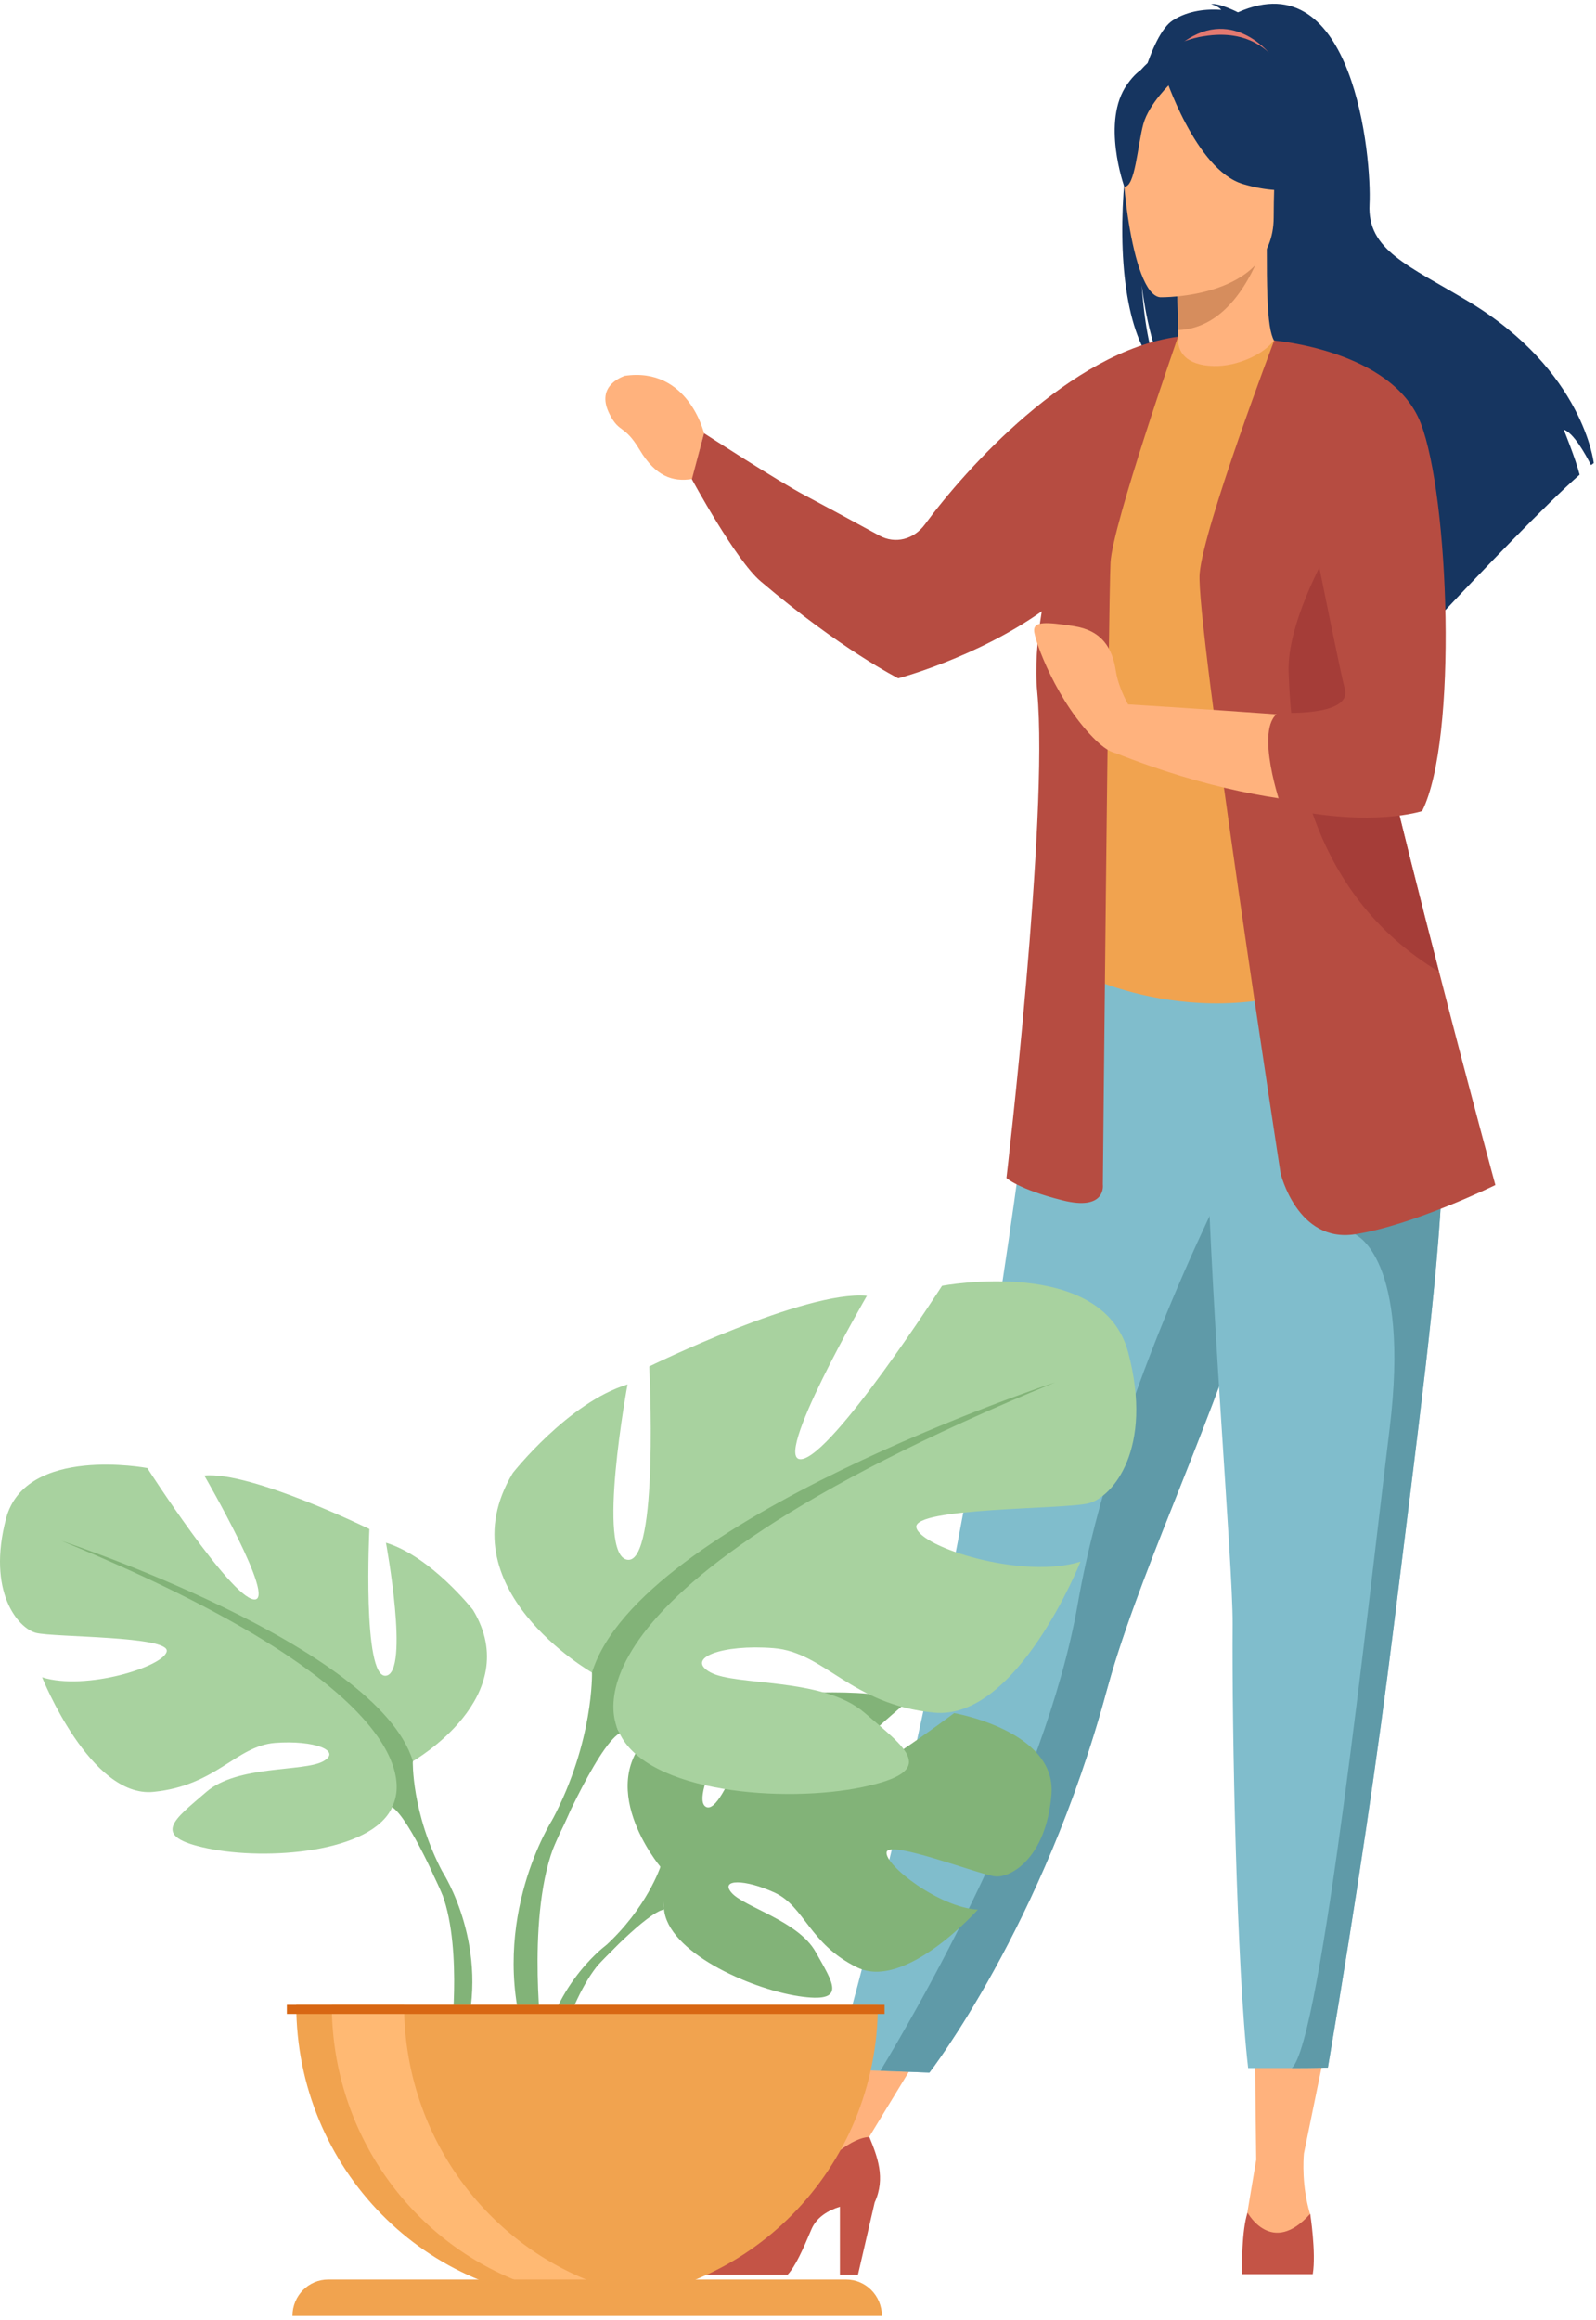 <svg xmlns="http://www.w3.org/2000/svg" width="285" height="414" fill="none"><path fill="#FFB27D" d="M130.982 399.852s12.167-16.137 15.603-23.494l9.468-20.283 12.412 3.537-15.743 25.851-16.446 16.137-5.294-1.748Z"/><path fill="#163560" d="M209.385 3.666c2.876-1.87 6.277-2.073 8.696-1.91-.631-.732-1.823-1.017-1.823-1.017 1.473-.244 4.804 1.464 4.804 1.464 20.688-9.227 23.914 26.054 23.493 34.265-.421 8.21 6.943 10.893 17.707 17.356 20.513 12.316 22.336 28.819 22.336 28.819-.175.122-.315.244-.491.366-1.016-1.992-3.12-5.772-4.874-6.341.071.162 2.104 5.162 2.841 8.048-6.066 5.325-17.392 17.153-25.282 25.567.035-1.626-.035-3.983-.526-5.203l-.981 6.829c-4.208 4.512-7.154 7.682-7.154 7.682.526-6.625-25.842-41.582-39.622-52.069-3.366-5.73-4.523-15.811-4.629-16.624.561 8.007 1.754 12.519 2.805 15.04-11.676-12.48-4.873-57.313 2.7-62.272Z"/><path fill="#FFB27D" d="M209.315 67.97c-.07.04 6.627 4.064 11.677 2.479 4.733-1.504 7.854-8.658 7.784-8.658-1.999-.447-2.595-3.658-2.56-17.438l-.911.204-15.288 3.495s.35 5.569.35 10.813c.035 4.47-.21 8.657-1.052 9.104Z"/><path fill="#E37970" d="M226.602 9.438S219.063.13 209.596 8.95c-.035 0 5.505-1.098 17.006.488Z"/><path fill="#D68D5D" d="M210.017 48.093s.35 5.569.35 10.812c8.556-.285 13.079-9.308 14.938-14.348l-15.288 3.536Z"/><path fill="#163560" d="M226.918 42.647s4.488-8.211 5.575-15.243c.771-5-1.438-23.616-17.532-20.933 0 0-4.664.528-9.082 3.983-3.506 2.723-8.556 8.658-2.91 24.876l1.472 5.487 22.477 1.83Z"/><path fill="#80BDCC" d="m149.075 369.286 8.1.284 8.766.325s20.267-26.136 31.628-68.083c.28-.976.561-1.951.841-2.968 6.207-21.014 19.11-47.435 25.913-71.294 1.087-3.821 2.069-7.398 2.91-10.772.281-1.097.561-2.154.807-3.211 5.014-20.161 6.452-33.412 7.784-47.557l-49.055.447c.035 0-7.889 96.618-37.694 202.829Z"/><path fill="#F1A34F" d="M190.24 172.473s21.004 12.356 45.97 3.252c.28-.122-1.648-111.902-8.731-114.99-1.613 2.357-6.452 4.714-10.765 4.592-4.979-.122-6.592-2.601-6.312-5.284-5.294 3.415-9.537 6.666-9.537 6.666-4.488 9.065-10.625 105.764-10.625 105.764Z"/><path fill="#5F9AA8" d="M235.894 136.785c2.139 3.536 6.242 24.917 16.48 27.599-5.259-15.242-9.292-21.949-9.888-26.624-1.157-8.739-1.192-17.803-.596-26.339-3.436-6.95-5.996-11.747-5.996-11.747-.28-1.138-5.435-19.673-7.118-3.089-1.648 16.625 4.699 36.298 7.118 40.2Z"/><path fill="#FFB27D" d="M207.176 53.052s20.232.406 20.268-14.227c0-14.632 2.629-24.428-10.274-25.282-12.939-.853-15.429 4.715-16.481 9.593-1.051 4.877 1.228 29.428 6.487 29.916Z"/><path fill="#163560" d="M207.913 13.177s5.54 17.153 14.06 19.673c8.521 2.52 12.203-.122 12.203-.122s-6.522-6.015-7.89-16.502c0 .04-14.166-11.178-18.373-3.049Z"/><path fill="#163560" d="M209.315 14.6s-4.137 3.82-5.154 7.56c-1.017 3.74-1.473 11.381-3.401 11.138 0 0-4.173-11.666.526-18.25 4.979-7.033 8.029-.448 8.029-.448Z"/><path fill="#FFB27D" d="M125.722 77.318s-2.84-11.91-14.166-10.243c-1.297.488-5.084 2.236-2.665 6.91 1.788 3.455 2.56 1.667 5.365 6.341 2.805 4.675 5.856 5.731 9.362 5.162l2.104-8.17ZM222.324 397.454c.702-4.39 1.999-11.991 1.999-11.991l-.316-26.949h14.131l-5.294 25.811c-.106 1.179-.386 5.853 1.086 10.771 0 0 1.368 7.154-4.733 7.276-6.066.122-7.539-.528-6.873-4.918Z"/><path fill="#C45446" d="M221.763 405.868h12.658c.631-3.821-.456-10.772-.456-10.772-6.872 7.723-11.185-.203-11.185-.203-1.052 3.049-1.017 9.837-1.017 10.975ZM125.056 405.949h15.603c1.368-1.463 2.665-4.349 4.243-8.089.912-2.154 2.981-3.373 5.084-4.024v12.113h3.226l2.981-12.885c1.998-4.349.456-8.251-.947-11.666-1.613 0-6.311 1.301-14.587 12.398-2.735 3.658-5.715 4.959-8.731 4.837-.035.04-.07.04-.14.081-4.663 2.439-6.206 5.487-6.732 7.235Z"/><path fill="#B64C41" d="M125.722 77.318s13.289 8.618 18.023 11.097c2.7 1.423 8.941 4.796 13.324 7.194 2.806 1.504 6.102.691 8.1-2.032 7.189-9.755 25.948-30.892 45.198-33.493 0 0-11.711 33.534-12.062 40.322-.351 6.788-1.367 111.007-1.367 111.007s.701 4.796-7.224 2.804c-7.924-1.991-9.993-3.983-9.993-3.983s7.574-64.304 5.505-86.659c-.421-4.39-.035-9.349.807-14.471-11.747 8.292-25.632 11.95-25.632 11.95s-10.379-5.243-24.58-17.315c-4.454-3.78-12.273-18.21-12.273-18.21l2.174-8.21Z"/><path fill="#5F9AA8" d="m157.21 369.57 8.766.325s20.267-26.136 31.628-68.083c.28-.976.561-1.951.841-2.968 6.207-21.014 19.11-47.435 25.913-71.294 1.087-3.821 2.069-7.398 2.91-10.772.281-1.097.561-2.154.807-3.211l-7.224-6.341s-21.704 40.728-28.402 79.058c-5.82 33.29-29.208 73.328-35.239 83.286Z"/><path fill="#80BDCC" d="M220.115 289.861c-.14 18.657.701 61.499 2.77 79.221h7.784c4.278 0 6.452-.081 6.452-.081 5.26-30.851 8.977-56.377 11.712-78.367 2.244-18.047 4.208-33.534 5.75-46.826 1.543-13.413 2.595-24.632 2.981-34.102.07-1.504.105-2.927.14-4.35.035-1.422.035-2.804.035-4.146l-42.393-4.796c.456 32.64 4.839 82.595 4.769 93.447Z"/><path fill="#5F9AA8" d="M230.669 369.082c4.278 0 6.452-.081 6.452-.081 5.26-30.851 8.977-56.377 11.712-78.367 2.244-18.048 4.208-33.534 5.75-46.826 1.543-13.413 2.595-24.632 2.981-34.102l-15.569 10.608s9.923 4.065 6.137 34.794c-3.787 30.729-12.203 109.625-17.463 113.974Z"/><path fill="#B64C41" d="M228.671 209.38s2.98 12.52 13.324 10.894c10.344-1.585 25.036-8.78 25.036-8.78s-4.418-16.177-9.888-37.436c-.07-.203-.105-.447-.176-.691-6.486-25.079-14.411-57.028-18.338-77.798-.07-.447-.175-.894-.246-1.3-1.087-5.854-1.823-10.772-2.103-14.268l-8.731-19.267s-12.624 33.25-13.325 41.623c-.736 8.414 14.447 107.023 14.447 107.023Z"/><path fill="#FFB27D" d="m238.98 101.137-11.466-40.362c.035 0 14.446 4.918 21.634 9.105 0 0 4.488 6.707 7.259 22.152 0 0 2.945 37.111-3.612 50.687 0 0-20.653 4.797-53.719-8.373v-8.78s36.152 2.195 43.585 3.211l-3.681-27.64Z"/><path fill="#A53D38" d="M230.108 119.957c.456 13.413 3.156 39.224 26.825 53.451-6.487-25.079-14.412-57.028-18.339-77.799-4.313 7.642-8.731 17.275-8.486 24.348Z"/><path fill="#B64C41" d="M227.513 60.775s21.144 1.707 26.194 14.755c5.049 13.047 6.662 56.418.245 69.222 0 0-8.836 2.926-24.51-.488-.175-.041-.386-.081-.596-.122 0 0-4.979-14.186-.526-16.95 0 0 13.219.813 11.817-4.268-1.368-5.081-12.624-62.15-12.624-62.15Z"/><path fill="#FFB27D" d="M202.758 127.883s-2.875-4.065-3.506-8.17c-.631-4.146-2.525-7.194-7.504-7.967-4.979-.772-7.118-.853-7.083.773 0 1.626 4.067 12.966 11.185 19.754 7.154 6.788 6.908-4.39 6.908-4.39Z"/><path fill="#82B378" d="M117.934 333.168s-12.623-14.999-.799-24.551c0 0 8.668-5.325 15.739-4.918 0 0-10.027 17.072-6.791 18.779 3.235 1.707 9.786-19.836 9.786-19.836s19.733-1.951 26.045 1.138c0 0-16.857 14.023-13.302 14.877 3.555.854 21.77-12.926 21.77-12.926s18.335 3.171 17.376 14.552c-.958 11.381-7.31 14.917-10.066 14.592-2.796-.285-19.014-6.625-19.373-4.309-.36 2.317 9.427 9.878 16.297 10.244 0 0-12.942 14.51-21.53 10.324-8.588-4.187-9.347-10.812-14.7-13.332-5.353-2.48-9.946-2.48-7.709.04s11.903 5 14.979 10.528c3.076 5.528 5.832 9.227-3.076 7.885-8.908-1.382-23.368-7.966-24.007-15.567l-.639-7.52Z"/><path fill="#82B378" d="M178.771 320.608s-49.852-1.951-60.837 12.56c0 0-2.437 7.398-9.906 14.186l-1.159 3.251s8.628-9.267 11.744-9.836c-.04 0-4.873-18.007 60.158-20.161Z"/><path fill="#82B378" d="M107.988 347.354s-10.706 8.048-11.425 22.437l1.958.162s3.435-14.877 9.586-20.689c6.152-5.813-.119-1.91-.119-1.91Z"/><path fill="#A8D29F" d="M73.754 314.308s20.093-11.463 10.706-26.99c0 0-7.51-9.552-15.539-11.991 0 0 4.274 23.169 0 23.738-4.274.529-2.956-26.177-2.956-26.177s-21.17-10.365-29.48-9.552c0 0 13.143 22.641 8.829 22.112-4.275-.528-19.014-23.453-19.014-23.453s-21.73-4.105-25.206 8.983c-3.475 13.088 2.157 19.633 5.353 20.446 3.235.812 23.847.528 23.328 3.292-.52 2.723-14.46 7.073-22.25 4.634 0 0 8.589 21.543 19.853 20.445 11.265-1.097 14.74-8.17 21.73-8.739 6.95-.528 12.064 1.382 8.589 3.292-3.476 1.911-15.3.61-20.892 5.488-5.632 4.877-10.186 7.885.28 10.04 10.465 2.195 29.24.813 32.955-7.358l3.714-8.21Z"/><path fill="#82B378" d="M11 275.002s56.284 18.535 62.715 39.265c0 0-.28 9.267 5.352 19.917v4.105s-5.912-13.901-9.107-15.811c.04 0 12.623-18.007-58.96-47.476Z"/><path fill="#82B378" d="M79.107 334.225s8.668 13.413 3.715 29.753l-2.237-.609s2.157-18.007-2.357-27.031c-4.513-9.023.88-2.113.88-2.113Z"/><path fill="#A8D29F" d="M105.711 298.496s-26.484-15.121-14.14-35.607c0 0 9.906-12.6 20.491-15.812 0 0-5.672 30.567 0 31.299 5.672.731 3.875-34.51 3.875-34.51s27.921-13.657 38.866-12.6c0 0-17.296 29.835-11.664 29.144 5.633-.691 25.086-30.933 25.086-30.933s28.641-5.406 33.234 11.869c4.594 17.275-2.836 25.892-7.07 26.949-4.234 1.098-31.437.732-30.758 4.309.719 3.577 19.094 9.349 29.32 6.097 0 0-11.304 28.412-26.164 26.949-14.86-1.423-19.453-10.772-28.641-11.503-9.187-.732-15.898 1.788-11.304 4.308 4.594 2.52 20.132.813 27.562 7.235 7.43 6.423 13.422 10.365-.36 13.251-13.781 2.886-38.507 1.098-43.46-9.714l-4.873-10.731Z"/><path fill="#82B378" d="M188.397 246.712s-74.218 24.469-82.686 51.784c0 0 .359 12.235-7.07 26.258v5.406s7.789-18.332 12.023-20.852c0-.04-16.617-23.778 77.733-62.596Z"/><path fill="#82B378" d="M98.64 324.754s-11.424 17.681-4.913 39.224l2.956-.813s-2.876-23.697 3.116-35.647c5.992-11.91-1.159-2.764-1.159-2.764Z"/><path fill="#F1A34F" d="M104.832 410.641c28.681 0 51.929-23.656 51.929-52.841H52.903c0 29.185 23.248 52.841 51.929 52.841Z"/><path fill="#FFB973" d="M117.615 410.235a48.481 48.481 0 0 1-6.432.406c-28.68 0-51.929-23.656-51.929-52.841h12.903c0 26.949 19.813 49.183 45.458 52.435Z"/><path fill="#F1A34F" d="M157.48 413.324H52.224c0-3.618 2.876-6.504 6.392-6.504h92.473c3.515 0 6.391 2.886 6.391 6.504Z"/><path fill="#D86713" d="M157.959 357.8H51.226v1.626h106.733V357.8Z"/></svg>